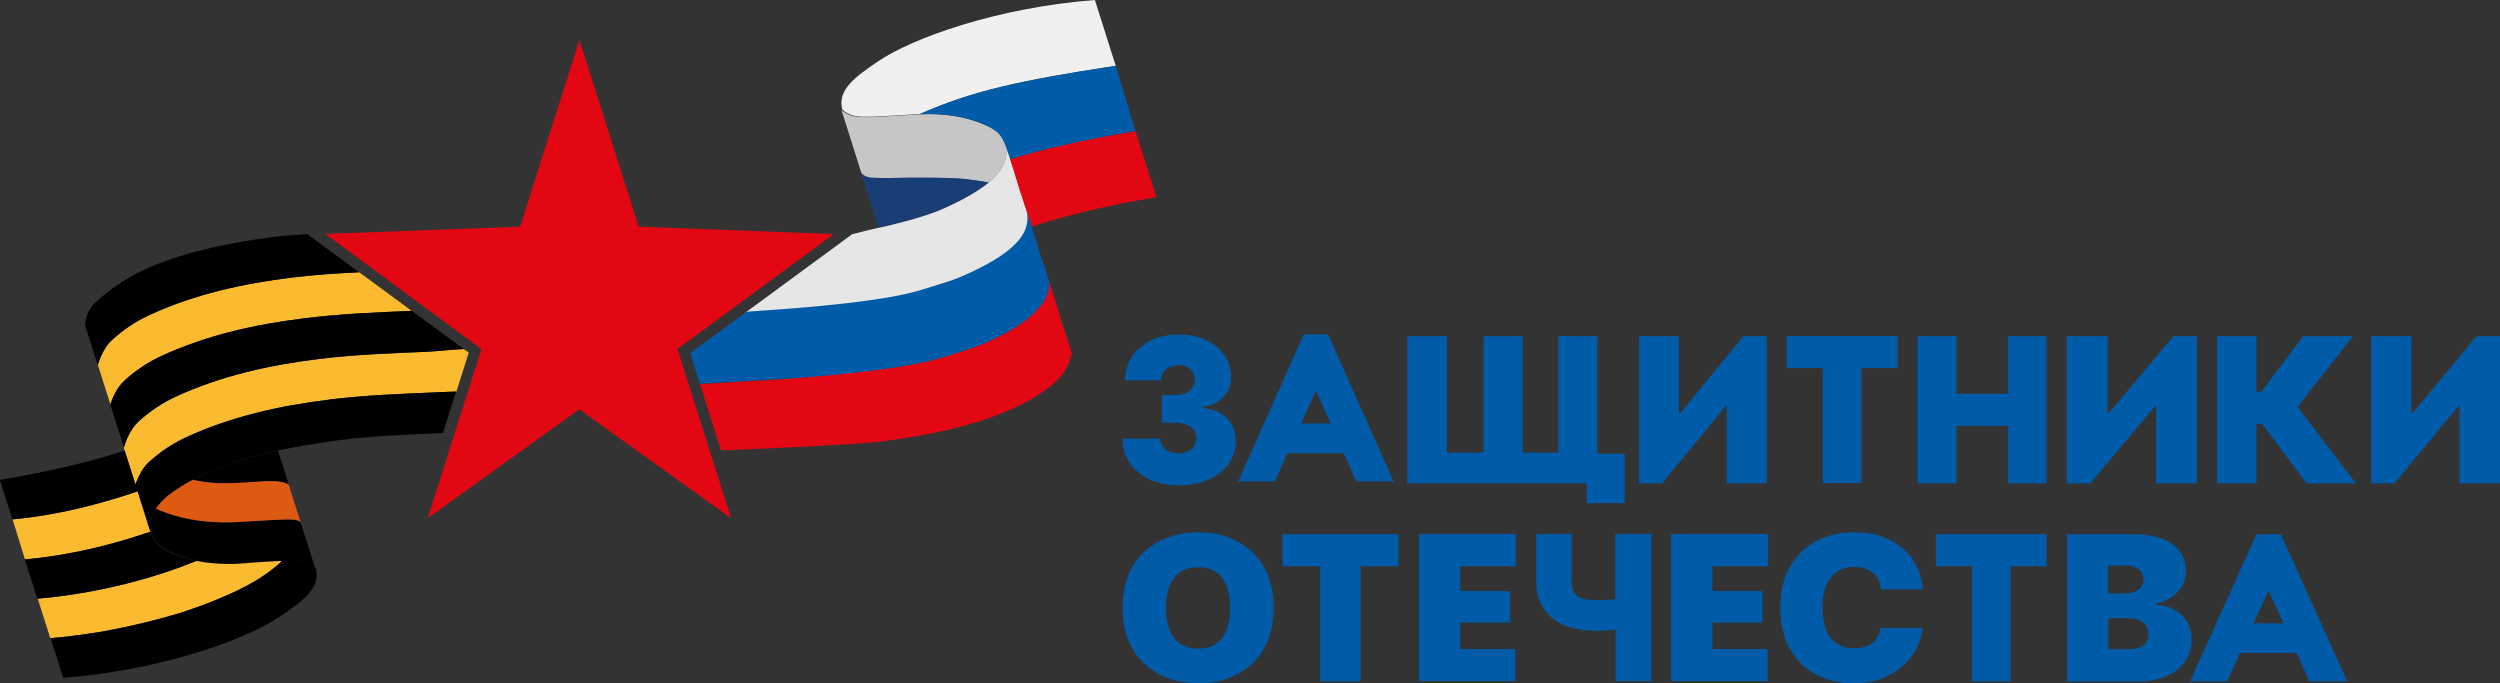 <svg width="161" height="44" viewBox="0 0 161 44" fill="none" xmlns="http://www.w3.org/2000/svg">
<rect x="0" y="0" width="161" height="44" fill="#333333" stroke="none"/>
<g clip-path="url(#clip0_4904_957)">
<path d="M124.668 36.468V34.405H131.805V36.468H129.492V43.872H126.993V36.468H124.668Z" fill="#005CA9"/>
<path d="M77.163 44C76.249 44 75.428 43.814 74.688 43.441C73.948 43.068 73.369 42.52 72.941 41.797C72.513 41.074 72.293 40.188 72.293 39.15C72.293 38.113 72.513 37.203 72.941 36.48C73.369 35.758 73.959 35.21 74.688 34.837C75.428 34.463 76.249 34.277 77.163 34.277C78.077 34.277 78.898 34.463 79.627 34.837C80.367 35.21 80.945 35.758 81.374 36.48C81.802 37.203 82.021 38.089 82.021 39.15C82.021 40.211 81.802 41.086 81.374 41.808C80.945 42.531 80.356 43.079 79.627 43.452C78.887 43.825 78.065 44.012 77.163 44.012M77.163 41.773C77.614 41.773 77.996 41.68 78.297 41.47C78.609 41.272 78.84 40.969 78.991 40.584C79.141 40.2 79.222 39.721 79.222 39.15C79.222 38.579 79.141 38.101 78.991 37.716C78.829 37.331 78.597 37.028 78.297 36.83C77.984 36.632 77.614 36.527 77.163 36.527C76.712 36.527 76.342 36.632 76.03 36.83C75.717 37.028 75.486 37.331 75.324 37.716C75.162 38.113 75.093 38.591 75.093 39.15C75.093 39.71 75.174 40.188 75.324 40.584C75.486 40.969 75.717 41.272 76.03 41.47C76.342 41.669 76.712 41.773 77.163 41.773Z" fill="#005CA9"/>
<path d="M91.379 43.872V34.393H97.614V36.468H94.039V38.066H97.255V40.094H94.039V41.796H97.59V43.86H91.379V43.872Z" fill="#005CA9"/>
<path d="M107.619 43.872V34.393H113.865V36.468H110.279V38.066H113.495V40.094H110.279V41.796H113.83V43.86H107.619V43.872Z" fill="#005CA9"/>
<path d="M104.021 34.393V38.59C103.894 38.59 103.767 38.614 103.616 38.625C103.431 38.625 103.258 38.637 103.096 38.648C102.934 38.648 102.818 38.648 102.749 38.648C102.159 38.648 101.754 38.544 101.534 38.345C101.314 38.147 101.21 37.821 101.21 37.366V34.393H98.932V37.366C98.932 38.1 99.094 38.707 99.406 39.185C99.73 39.663 100.169 40.024 100.748 40.269C101.326 40.502 101.997 40.619 102.76 40.619C102.795 40.619 102.888 40.619 103.049 40.619C103.2 40.619 103.373 40.607 103.57 40.584C103.732 40.584 103.894 40.56 104.044 40.537V43.86H106.346V34.393H104.044H104.021Z" fill="#005CA9"/>
<path d="M119.371 44C118.468 44 117.67 43.814 116.965 43.441C116.259 43.068 115.692 42.52 115.276 41.797C114.86 41.074 114.651 40.188 114.651 39.15C114.651 38.113 114.86 37.203 115.288 36.48C115.704 35.758 116.271 35.21 116.988 34.837C117.705 34.463 118.492 34.277 119.371 34.277C119.984 34.277 120.562 34.358 121.083 34.522C121.603 34.685 122.066 34.93 122.447 35.233C122.841 35.548 123.153 35.932 123.396 36.387C123.639 36.842 123.778 37.366 123.824 37.949H121.129C121.117 37.728 121.059 37.53 120.978 37.355C120.897 37.18 120.793 37.017 120.643 36.9C120.504 36.772 120.331 36.679 120.123 36.609C119.926 36.539 119.695 36.504 119.44 36.504C119.001 36.504 118.619 36.609 118.307 36.819C117.994 37.028 117.763 37.331 117.601 37.716C117.439 38.113 117.37 38.579 117.37 39.139C117.37 39.698 117.451 40.2 117.612 40.584C117.774 40.969 118.006 41.26 118.307 41.459C118.607 41.657 118.977 41.75 119.417 41.75C119.66 41.75 119.88 41.715 120.076 41.669C120.273 41.61 120.435 41.529 120.585 41.412C120.724 41.295 120.851 41.156 120.932 40.992C121.025 40.829 121.083 40.654 121.117 40.444H123.812C123.778 40.852 123.674 41.26 123.465 41.669C123.269 42.088 122.98 42.473 122.609 42.823C122.239 43.172 121.788 43.452 121.245 43.674C120.701 43.884 120.076 44 119.359 44H119.371Z" fill="#005CA9"/>
<path d="M82.588 36.468V34.405H90.06V36.468H87.631V43.872H85.017V36.468H82.588Z" fill="#005CA9"/>
<path d="M133.112 43.872V34.405H137.357C138.109 34.405 138.722 34.498 139.242 34.696C139.751 34.895 140.133 35.163 140.388 35.524C140.642 35.874 140.769 36.294 140.769 36.772C140.769 37.121 140.688 37.436 140.526 37.727C140.364 38.019 140.145 38.252 139.867 38.45C139.589 38.649 139.254 38.777 138.872 38.847V38.952C139.289 38.952 139.682 39.068 140.017 39.255C140.364 39.441 140.631 39.709 140.839 40.036C141.047 40.374 141.139 40.759 141.139 41.202C141.139 41.727 141.001 42.181 140.723 42.578C140.445 42.986 140.052 43.3 139.543 43.534C139.023 43.767 138.421 43.883 137.704 43.883H133.089L133.112 43.872ZM135.772 38.217H136.86C137.091 38.217 137.299 38.182 137.473 38.112C137.646 38.042 137.785 37.937 137.889 37.809C137.993 37.681 138.04 37.518 138.04 37.319C138.04 37.028 137.935 36.806 137.716 36.655C137.496 36.503 137.23 36.422 136.894 36.422H135.761V38.229L135.772 38.217ZM135.772 41.808H137.022C137.461 41.808 137.797 41.727 138.028 41.563C138.259 41.4 138.363 41.155 138.363 40.852C138.363 40.63 138.306 40.432 138.201 40.281C138.097 40.129 137.947 40.013 137.75 39.931C137.554 39.849 137.322 39.814 137.056 39.814H135.772V41.82V41.808Z" fill="#005CA9"/>
<path d="M148.75 43.872H151.156L146.888 34.405H145.315L141.047 43.872H143.43L144.251 42.053H147.906L148.727 43.872H148.75ZM145.13 40.141L146.055 38.112H146.136L147.062 40.141H145.142H145.13Z" fill="#005CA9"/>
<path d="M75.902 31.257C75.208 31.257 74.584 31.129 74.028 30.872C73.485 30.616 73.057 30.255 72.756 29.811C72.444 29.357 72.293 28.832 72.293 28.249H74.722C74.722 28.436 74.769 28.587 74.873 28.739C74.977 28.879 75.116 28.995 75.301 29.077C75.486 29.159 75.694 29.194 75.925 29.194C76.157 29.194 76.342 29.147 76.515 29.065C76.689 28.984 76.816 28.867 76.909 28.715C77.001 28.564 77.047 28.389 77.047 28.203C77.047 28.016 76.99 27.841 76.885 27.69C76.781 27.538 76.62 27.433 76.423 27.352C76.226 27.27 75.995 27.223 75.729 27.223H74.827V25.439H75.729C75.96 25.439 76.18 25.393 76.365 25.311C76.55 25.23 76.689 25.113 76.793 24.961C76.897 24.81 76.943 24.647 76.943 24.46C76.943 24.273 76.897 24.11 76.805 23.97C76.712 23.831 76.596 23.726 76.446 23.632C76.296 23.551 76.122 23.516 75.914 23.516C75.694 23.516 75.498 23.562 75.312 23.644C75.139 23.726 75 23.842 74.908 23.982C74.815 24.122 74.769 24.297 74.769 24.495H72.455C72.455 23.912 72.606 23.399 72.906 22.956C73.207 22.513 73.612 22.163 74.133 21.919C74.653 21.662 75.255 21.545 75.925 21.545C76.596 21.545 77.163 21.662 77.672 21.907C78.181 22.152 78.574 22.478 78.852 22.886C79.129 23.294 79.28 23.772 79.28 24.308C79.28 24.845 79.106 25.265 78.759 25.603C78.412 25.941 77.973 26.151 77.441 26.209V26.267C78.158 26.349 78.701 26.582 79.049 26.967C79.407 27.352 79.581 27.829 79.581 28.412C79.581 28.995 79.419 29.462 79.106 29.893C78.794 30.324 78.355 30.663 77.799 30.896C77.244 31.14 76.596 31.257 75.879 31.257H75.902Z" fill="#005CA9"/>
<path d="M102.876 29.217V21.65H100.355V29.147H98.064V21.65H95.543V29.147H93.183V21.65H90.627V31.129H101.477H102.182V32.4H104.623V29.217H102.876Z" fill="#005CA9"/>
<path d="M105.56 21.65H108.127V26.605H108.208L112.28 21.65H113.772V31.129H111.193V26.151H111.135L107.04 31.129H105.56V21.65Z" fill="#005CA9"/>
<path d="M133.101 21.65H135.726V26.605H135.807L139.971 21.65H141.487V31.129H138.849V26.151H138.792L134.616 31.129H133.101V21.65Z" fill="#005CA9"/>
<path d="M152.695 21.65H155.297V26.605H155.378L159.496 21.65H161V31.129H158.397V26.151H158.328L154.199 31.129H152.695V21.65Z" fill="#005CA9"/>
<path d="M115.068 23.702V21.639H122.205V23.702H119.88V31.106H117.381V23.702H115.068Z" fill="#005CA9"/>
<path d="M123.5 31.129V21.65H125.998V25.358H129.307V21.65H131.793V31.129H129.307V27.422H125.998V31.129H123.5Z" fill="#005CA9"/>
<path d="M148.543 31.129L145.686 27.305H145.315V31.129H142.782V21.65H145.315V25.23H145.639L148.323 21.65H151.527L147.964 26.209L151.723 31.129H148.531H148.543Z" fill="#005CA9"/>
<path d="M87.365 31.001H89.748L85.526 21.534H83.964L79.742 31.001H82.102L82.912 29.182H86.532L87.342 31.001H87.365ZM83.791 27.27L84.704 25.241H84.785L85.699 27.27H83.802H83.791Z" fill="#005CA9"/>
<path d="M15.072 31.117H15.141C15.673 31.082 16.159 31.059 16.587 31.024C16.888 31 18.056 30.861 18.6 31.21L18.924 32.248L18.773 31.758L17.906 29.019C17.906 29.019 17.443 29.123 16.842 29.263C15.303 29.648 13.753 30.173 12.4 30.896C13.082 31.047 13.961 31.164 15.072 31.105V31.117Z" fill="black"/>
<path d="M16.749 33.531C16.321 33.554 15.824 33.589 15.257 33.624H15.176C14.945 33.636 14.713 33.647 14.482 33.647C12.354 33.647 10.861 33.146 10.04 32.761C9.878 33.018 9.751 33.297 9.705 33.577C9.693 33.671 9.682 33.741 9.682 33.81V33.846C9.728 33.974 9.763 34.102 9.809 34.207C9.913 34.487 10.029 34.837 10.052 34.86C10.168 35.035 10.306 35.198 10.78 35.454C11.266 35.711 11.937 35.886 12.851 36.061C13.522 36.189 14.366 36.364 15.28 36.317H15.326C15.534 36.317 15.731 36.294 15.928 36.282H16.032C17.455 36.189 18.322 36.131 18.935 36.142C19.039 36.142 19.12 36.142 19.213 36.154H19.259C19.34 36.154 19.421 36.177 19.49 36.189H19.502C19.583 36.212 19.652 36.224 19.722 36.247C19.78 36.27 19.849 36.294 19.907 36.329C19.918 36.329 19.942 36.34 19.953 36.352C19.999 36.375 20.046 36.399 20.092 36.434C20.103 36.434 20.127 36.457 20.138 36.469C20.196 36.504 20.254 36.55 20.3 36.597L19.363 33.647C19.12 33.449 18.993 33.414 16.749 33.542V33.531Z" fill="black"/>
<path d="M9.682 34.055C9.682 34.055 9.693 34.172 9.705 34.23C9.739 34.23 9.774 34.207 9.809 34.195C9.774 34.09 9.728 33.962 9.682 33.834V34.043V34.055Z" fill="black"/>
<path d="M9.716 34.276C9.716 34.276 9.728 34.335 9.739 34.358C9.763 34.451 9.786 34.533 9.832 34.615C10.04 35.023 10.503 35.349 10.746 35.477C11.197 35.711 11.822 35.955 12.631 36.13C12.689 36.107 12.758 36.084 12.816 36.049H12.839C11.914 35.885 11.255 35.711 10.769 35.454C10.295 35.209 10.156 35.034 10.04 34.859C10.029 34.836 9.901 34.486 9.809 34.206C9.774 34.206 9.751 34.23 9.716 34.242C9.716 34.253 9.716 34.276 9.716 34.288V34.276Z" fill="black"/>
<path d="M9.716 34.242C9.716 34.242 9.786 34.218 9.809 34.206C9.774 34.206 9.751 34.23 9.705 34.242H9.716Z" fill="black"/>
<path d="M20.092 36.422C20.092 36.422 20.127 36.445 20.138 36.457C20.127 36.457 20.103 36.434 20.092 36.422Z" fill="#DE5A13"/>
<path d="M19.907 36.329C19.907 36.329 19.941 36.34 19.953 36.352C19.941 36.352 19.918 36.34 19.907 36.329Z" fill="#DE5A13"/>
<path d="M15.28 36.305C14.366 36.352 13.522 36.177 12.851 36.049C12.793 36.072 12.724 36.096 12.666 36.13C13.395 36.27 14.262 36.364 15.28 36.305Z" fill="black"/>
<path d="M12.631 36.119H12.654C12.712 36.096 12.781 36.072 12.839 36.049H12.816C12.758 36.072 12.689 36.096 12.631 36.119Z" fill="black"/>
<path d="M8.872 31.642C6.767 32.353 3.99 33.157 0.81 33.449L1.608 36.025C4.742 35.745 7.518 34.988 9.693 34.242C9.589 33.903 9.277 32.924 8.872 31.642Z" fill="#FBBB30"/>
<path d="M9.716 34.242C9.716 34.184 9.693 34.125 9.693 34.067C9.693 34.137 9.704 34.195 9.716 34.242Z" fill="black"/>
<path d="M15.928 36.27C15.743 36.27 15.546 36.294 15.326 36.305H15.28C14.262 36.352 13.395 36.27 12.666 36.13H12.643C10.191 37.121 6.593 38.194 2.429 38.555L3.239 41.097C3.586 41.062 3.944 41.039 4.28 41.004C4.43 40.992 4.581 40.969 4.743 40.945C4.928 40.922 5.113 40.899 5.286 40.875C5.494 40.852 5.703 40.817 5.899 40.782C6.015 40.77 6.119 40.747 6.235 40.736C6.478 40.689 6.721 40.654 6.963 40.607C7.021 40.607 7.068 40.584 7.125 40.572C7.403 40.514 7.681 40.467 7.947 40.409H7.958C8.814 40.222 9.647 40.024 10.422 39.815C10.619 39.756 10.815 39.698 11.012 39.64C11.093 39.616 11.174 39.593 11.255 39.57C11.498 39.5 11.729 39.43 11.96 39.348C12.007 39.337 12.053 39.313 12.099 39.301C12.296 39.243 12.481 39.173 12.666 39.103C12.77 39.068 12.886 39.022 12.99 38.987C13.105 38.94 13.233 38.893 13.337 38.858C13.533 38.777 13.73 38.707 13.915 38.625C13.938 38.625 13.973 38.602 13.996 38.59C14.979 38.194 15.789 37.797 16.39 37.436C17.108 37.005 17.709 36.562 18.149 36.119C17.617 36.142 16.934 36.189 16.032 36.247H15.916L15.928 36.27Z" fill="#FBBB30"/>
<path d="M18.6 31.222C18.056 30.86 16.899 31.012 16.587 31.024C16.159 31.047 15.673 31.082 15.141 31.105H15.072C13.973 31.164 13.082 31.059 12.4 30.895C11.845 31.187 11.312 31.525 10.827 31.898C10.537 32.131 10.26 32.423 10.04 32.749C10.861 33.134 12.342 33.635 14.482 33.635C14.701 33.635 14.933 33.635 15.176 33.624H15.257C15.823 33.589 16.309 33.565 16.749 33.53C19.004 33.391 19.12 33.437 19.363 33.635L18.923 32.26L18.6 31.222Z" fill="#DE5A13"/>
<path d="M7.993 24.53C8.71 23.865 9.531 23.317 10.422 22.909C13.337 21.569 16.46 20.881 19.606 20.496C21.85 20.216 24.244 20.111 26.512 20.018L23.134 17.535C21.688 17.605 20.242 17.698 18.82 17.873C15.673 18.258 12.55 18.945 9.635 20.286C8.745 20.694 7.935 21.242 7.206 21.907C6.721 22.35 6.431 23.073 6.304 23.504C6.547 24.262 6.825 25.136 7.114 26.057C7.253 25.626 7.53 24.961 8.005 24.542L7.993 24.53Z" fill="#FBBB30"/>
<path d="M29.843 22.478C29.126 22.501 28.235 22.618 27.506 22.653C25.17 22.746 22.822 22.839 20.52 23.119C17.374 23.504 14.251 24.192 11.336 25.533C10.445 25.941 9.635 26.489 8.907 27.153C8.386 27.631 8.097 28.412 7.97 28.82L8.028 29.007C8.27 29.765 8.502 30.511 8.722 31.187C8.722 31.152 8.756 31.105 8.768 31.07C8.93 30.651 9.184 30.126 9.578 29.765C10.295 29.1 11.116 28.552 12.007 28.144C14.921 26.803 18.044 26.116 21.191 25.731C23.492 25.451 25.852 25.358 28.189 25.265C28.594 25.241 28.987 25.23 29.392 25.218L30.19 22.7L29.854 22.478H29.843Z" fill="#FBBB30"/>
<path d="M20.138 36.457C20.138 36.457 20.103 36.433 20.092 36.422C20.045 36.387 19.999 36.364 19.953 36.34C19.941 36.34 19.918 36.328 19.907 36.317C19.849 36.294 19.791 36.259 19.721 36.235C19.652 36.212 19.583 36.189 19.502 36.177H19.49C19.421 36.165 19.34 36.154 19.259 36.142H19.224C19.131 36.142 19.051 36.13 18.947 36.119C18.727 36.119 18.472 36.119 18.172 36.119C17.732 36.562 17.131 37.005 16.413 37.436C15.812 37.797 15.002 38.194 14.019 38.59C13.996 38.59 13.973 38.614 13.938 38.625C13.753 38.707 13.556 38.777 13.36 38.858C13.244 38.893 13.128 38.94 13.013 38.987C12.909 39.022 12.793 39.068 12.689 39.103C12.504 39.173 12.307 39.231 12.122 39.301C12.076 39.313 12.018 39.337 11.983 39.348C11.752 39.43 11.521 39.5 11.278 39.57C11.197 39.593 11.116 39.616 11.035 39.64C10.85 39.686 10.688 39.745 10.503 39.791C10.491 39.791 10.468 39.791 10.445 39.803C9.67 40.013 8.849 40.211 7.981 40.397H7.969C7.692 40.456 7.426 40.514 7.148 40.561C7.09 40.561 7.044 40.584 6.986 40.596C6.743 40.642 6.5 40.677 6.258 40.724C6.153 40.736 6.038 40.759 5.922 40.77C5.714 40.806 5.517 40.829 5.309 40.864C5.124 40.887 4.95 40.91 4.765 40.934C4.615 40.957 4.465 40.969 4.303 40.992C3.956 41.027 3.609 41.062 3.262 41.097L4.071 43.65C10.41 43.16 15.835 41.19 18.021 39.709C19.536 38.684 20.681 37.844 20.334 36.585C20.277 36.538 20.219 36.503 20.173 36.457H20.138Z" fill="black"/>
<path d="M6.292 23.504C6.42 23.084 6.709 22.361 7.194 21.907C7.912 21.242 8.733 20.694 9.624 20.286C12.538 18.945 15.662 18.258 18.808 17.873C20.23 17.698 21.676 17.605 23.122 17.535L19.791 15.075C18.808 15.133 18.102 15.191 17.663 15.25C16.286 15.425 14.921 15.658 13.591 15.961C12.261 16.264 10.942 16.66 9.693 17.185C8.421 17.733 7.206 18.502 6.177 19.447C5.483 20.076 5.471 20.916 5.483 20.951C5.483 20.951 5.818 22 6.292 23.492V23.504Z" fill="black"/>
<path d="M21.191 25.742C18.044 26.127 14.921 26.815 12.006 28.156C11.116 28.564 10.306 29.112 9.577 29.776C9.184 30.138 8.93 30.662 8.768 31.082C8.756 31.117 8.733 31.164 8.721 31.199C8.513 30.523 8.27 29.788 8.027 29.018C5.968 29.695 3.32 30.348 -0.012 30.907L0.798 33.449C3.979 33.146 6.755 32.353 8.86 31.642C9.265 32.924 9.577 33.904 9.681 34.242C7.495 34.988 4.731 35.746 1.596 36.025L2.406 38.555C6.57 38.194 10.167 37.133 12.619 36.13C11.81 35.967 11.185 35.722 10.734 35.477C10.491 35.349 10.028 35.023 9.82 34.615C9.774 34.533 9.751 34.44 9.728 34.358C9.728 34.346 9.728 34.312 9.704 34.277C9.704 34.265 9.704 34.242 9.704 34.23C9.704 34.183 9.693 34.125 9.681 34.055V33.81C9.681 33.729 9.681 33.659 9.704 33.565C9.751 33.286 9.878 33.006 10.04 32.749C10.248 32.423 10.526 32.131 10.826 31.898C11.301 31.525 11.833 31.199 12.4 30.896C13.764 30.173 15.303 29.648 16.841 29.263C18.611 28.82 20.369 28.552 21.78 28.354C24.279 28.004 28.327 27.923 28.524 27.888L29.368 25.218C28.963 25.229 28.57 25.241 28.165 25.264C25.829 25.358 23.481 25.451 21.179 25.731L21.191 25.742Z" fill="black"/>
<path d="M10.422 22.909C9.531 23.317 8.721 23.865 7.993 24.53C7.53 24.95 7.241 25.614 7.102 26.046C7.391 26.955 7.692 27.899 7.981 28.82C8.097 28.412 8.398 27.62 8.918 27.153C9.635 26.489 10.457 25.941 11.347 25.533C14.262 24.192 17.385 23.504 20.531 23.119C22.833 22.84 25.193 22.746 27.529 22.653C28.246 22.618 29.137 22.513 29.866 22.478L26.523 20.018C24.256 20.111 21.861 20.216 19.617 20.496C16.471 20.881 13.348 21.569 10.433 22.909H10.422Z" fill="black"/>
<path d="M30.999 22.478L27.552 33.367L37.303 26.36L47.089 33.379L43.63 22.478L53.694 15.075L41.132 14.597L37.315 2.577L33.498 14.597L20.948 15.063L30.999 22.478Z" fill="#E30613"/>
<path d="M59.211 7.345H59.257C62.589 5.864 65.7 5.176 71.854 4.244L70.512 0C64.173 0.49 58.748 2.46 56.562 3.941C55.047 4.967 53.902 5.806 54.249 7.065C55.001 7.706 55.614 7.543 59.223 7.345H59.211Z" fill="#F2EFF0"/>
<path d="M64.96 9.921C64.879 9.665 64.809 9.467 64.751 9.292C64.659 9.012 64.509 8.826 64.462 8.756C64.393 8.651 64.219 8.429 63.745 8.196C62.889 7.753 61.386 7.252 59.211 7.368H59.165C55.567 7.566 54.954 7.73 54.191 7.088L55.556 11.402C55.556 11.402 55.625 11.402 55.672 11.414C55.729 11.414 55.799 11.437 55.868 11.437C56.689 11.53 57.418 11.472 58.517 11.46H58.795C60.044 11.46 60.842 11.46 61.42 11.495C61.571 11.495 61.709 11.507 61.837 11.519C62.473 11.565 62.808 11.635 63.352 11.705C63.468 11.717 63.572 11.74 63.676 11.752C64.312 11.227 64.59 10.761 64.717 10.388C64.717 10.388 64.717 10.376 64.717 10.364C64.751 10.271 64.763 10.178 64.786 10.085C64.856 9.665 64.786 9.373 64.751 9.292C64.763 9.339 64.832 9.513 64.96 9.921Z" fill="#C6C6C6"/>
<path d="M63.329 11.694C62.773 11.612 62.45 11.542 61.813 11.495C61.686 11.495 61.547 11.484 61.397 11.472C60.819 11.449 60.021 11.426 58.771 11.437H58.494C57.395 11.449 57.14 11.495 56.099 11.437C55.903 11.437 55.579 11.309 55.452 11.099L55.695 11.88L56.585 14.667C56.585 14.667 56.678 14.643 56.701 14.643C56.84 14.608 56.978 14.585 57.117 14.55C57.499 14.457 57.869 14.364 58.216 14.27C58.586 14.165 58.933 14.072 59.269 13.967H59.28C59.847 13.792 60.356 13.594 60.796 13.396C62.172 12.79 63.063 12.23 63.653 11.752C63.56 11.74 63.456 11.717 63.329 11.694Z" fill="#183E75"/>
<path d="M65.746 12.451C65.561 11.845 65.423 11.367 65.295 10.959C65.203 10.668 65.122 10.434 65.064 10.236C65.041 10.155 65.018 10.073 64.995 10.003L64.96 9.91C64.821 9.502 64.775 9.327 64.752 9.28C64.775 9.362 64.856 9.665 64.786 10.073C64.775 10.166 64.752 10.248 64.717 10.353C64.717 10.353 64.717 10.364 64.717 10.376C64.59 10.761 64.312 11.216 63.676 11.752C63.086 12.242 62.196 12.79 60.819 13.408C60.38 13.606 59.87 13.792 59.304 13.967H59.292C58.957 14.072 58.61 14.177 58.24 14.27C57.881 14.364 57.522 14.457 57.141 14.55C57.002 14.585 56.863 14.608 56.724 14.643C56.701 14.643 56.69 14.643 56.666 14.655C56.643 14.655 56.62 14.655 56.597 14.667C55.949 14.806 54.874 15.086 54.874 15.086L47.922 20.193C47.922 20.193 52.722 19.936 54.099 19.762C55.475 19.587 56.84 19.353 58.17 19.05C58.448 18.992 58.737 18.91 59.026 18.84C59.026 18.84 59.049 18.84 59.061 18.84C59.072 18.84 59.096 18.84 59.096 18.84C59.246 18.794 59.408 18.747 59.57 18.701C60.437 18.456 61.293 18.164 62.057 17.838C63.306 17.302 64.671 16.567 65.573 15.576C65.804 15.319 65.966 15.005 66.082 14.725C66.221 14.387 66.279 14.107 66.267 14.06L66.417 14.527C66.174 13.734 65.943 13.046 65.758 12.463L65.746 12.451Z" fill="#E6E6E6"/>
<path d="M65.746 12.451C65.931 13.023 66.163 13.722 66.406 14.515L66.429 14.597C68.499 13.921 71.136 13.256 74.479 12.696L73.126 8.441C69.621 9.012 67.007 9.63 65.052 10.248C65.122 10.446 65.191 10.679 65.284 10.971C65.411 11.367 65.55 11.857 65.735 12.463" fill="#E30613"/>
<path d="M63.734 8.184C64.208 8.429 64.416 8.709 64.486 8.814C64.567 8.93 64.763 9.327 64.948 9.921L64.983 10.015C65.006 10.085 65.029 10.155 65.053 10.248C67.007 9.642 69.621 9.024 73.126 8.441L71.854 4.244H71.796C65.642 5.188 62.531 5.876 59.2 7.357C61.374 7.24 62.878 7.741 63.734 8.184Z" fill="#005CA9"/>
<path d="M67.1 16.742C66.915 16.136 66.776 15.658 66.649 15.25C66.556 14.958 66.475 14.725 66.417 14.527C66.394 14.445 66.371 14.364 66.348 14.294L66.313 14.2C66.174 13.792 66.128 13.617 66.105 13.571C66.128 13.652 66.209 13.956 66.14 14.364C66.128 14.457 66.105 14.539 66.07 14.643C66.07 14.643 66.07 14.655 66.07 14.667C65.943 15.052 65.665 15.506 65.029 16.042C64.439 16.532 63.549 17.08 62.172 17.698C61.733 17.896 61.224 18.083 60.657 18.258H60.645C59.581 18.596 58.783 18.875 57.441 19.109C53.694 19.773 48.755 20.006 48.211 20.065C48.211 20.065 48.072 20.1 48.084 20.076L44.452 22.746L45.076 24.716C45.076 24.716 54.087 24.215 55.452 24.04C56.828 23.865 58.193 23.632 59.523 23.329C60.854 23.026 62.172 22.63 63.421 22.105C64.694 21.557 66.001 20.881 66.938 19.843C67.169 19.587 67.331 19.272 67.447 18.992C67.585 18.654 67.643 18.374 67.632 18.328L67.782 18.794C67.539 18.001 67.308 17.313 67.123 16.73L67.1 16.742Z" fill="#005CA9"/>
<path d="M68.488 21.102C68.303 20.496 68.164 20.018 68.037 19.61C67.944 19.319 67.863 19.085 67.805 18.887C67.782 18.806 67.759 18.724 67.736 18.654L67.701 18.561C67.562 18.153 67.516 17.978 67.493 17.931C67.817 18.91 66.996 19.808 66.348 20.391C65.781 20.904 64.925 21.429 63.548 22.047C63.109 22.245 62.6 22.431 62.033 22.606H62.022C60.958 22.944 60.159 23.224 58.818 23.469C55.07 24.134 50.883 24.367 50.328 24.425C50.328 24.425 45.805 24.693 45.076 24.74L45.863 27.223L46.429 29.007C46.429 29.007 54.966 28.669 56.84 28.424C58.216 28.238 59.581 28.016 60.911 27.713C62.242 27.41 63.56 27.013 64.809 26.489C66.082 25.941 67.389 25.265 68.326 24.227C68.557 23.97 68.719 23.656 68.835 23.387C68.973 23.049 69.031 22.77 69.02 22.723C69.02 22.723 68.696 21.697 68.511 21.126" fill="#E30613"/>
</g>
<defs>
<clipPath id="clip0_4904_957">
<rect width="161" height="44" fill="white"/>
</clipPath>
</defs>
</svg>
